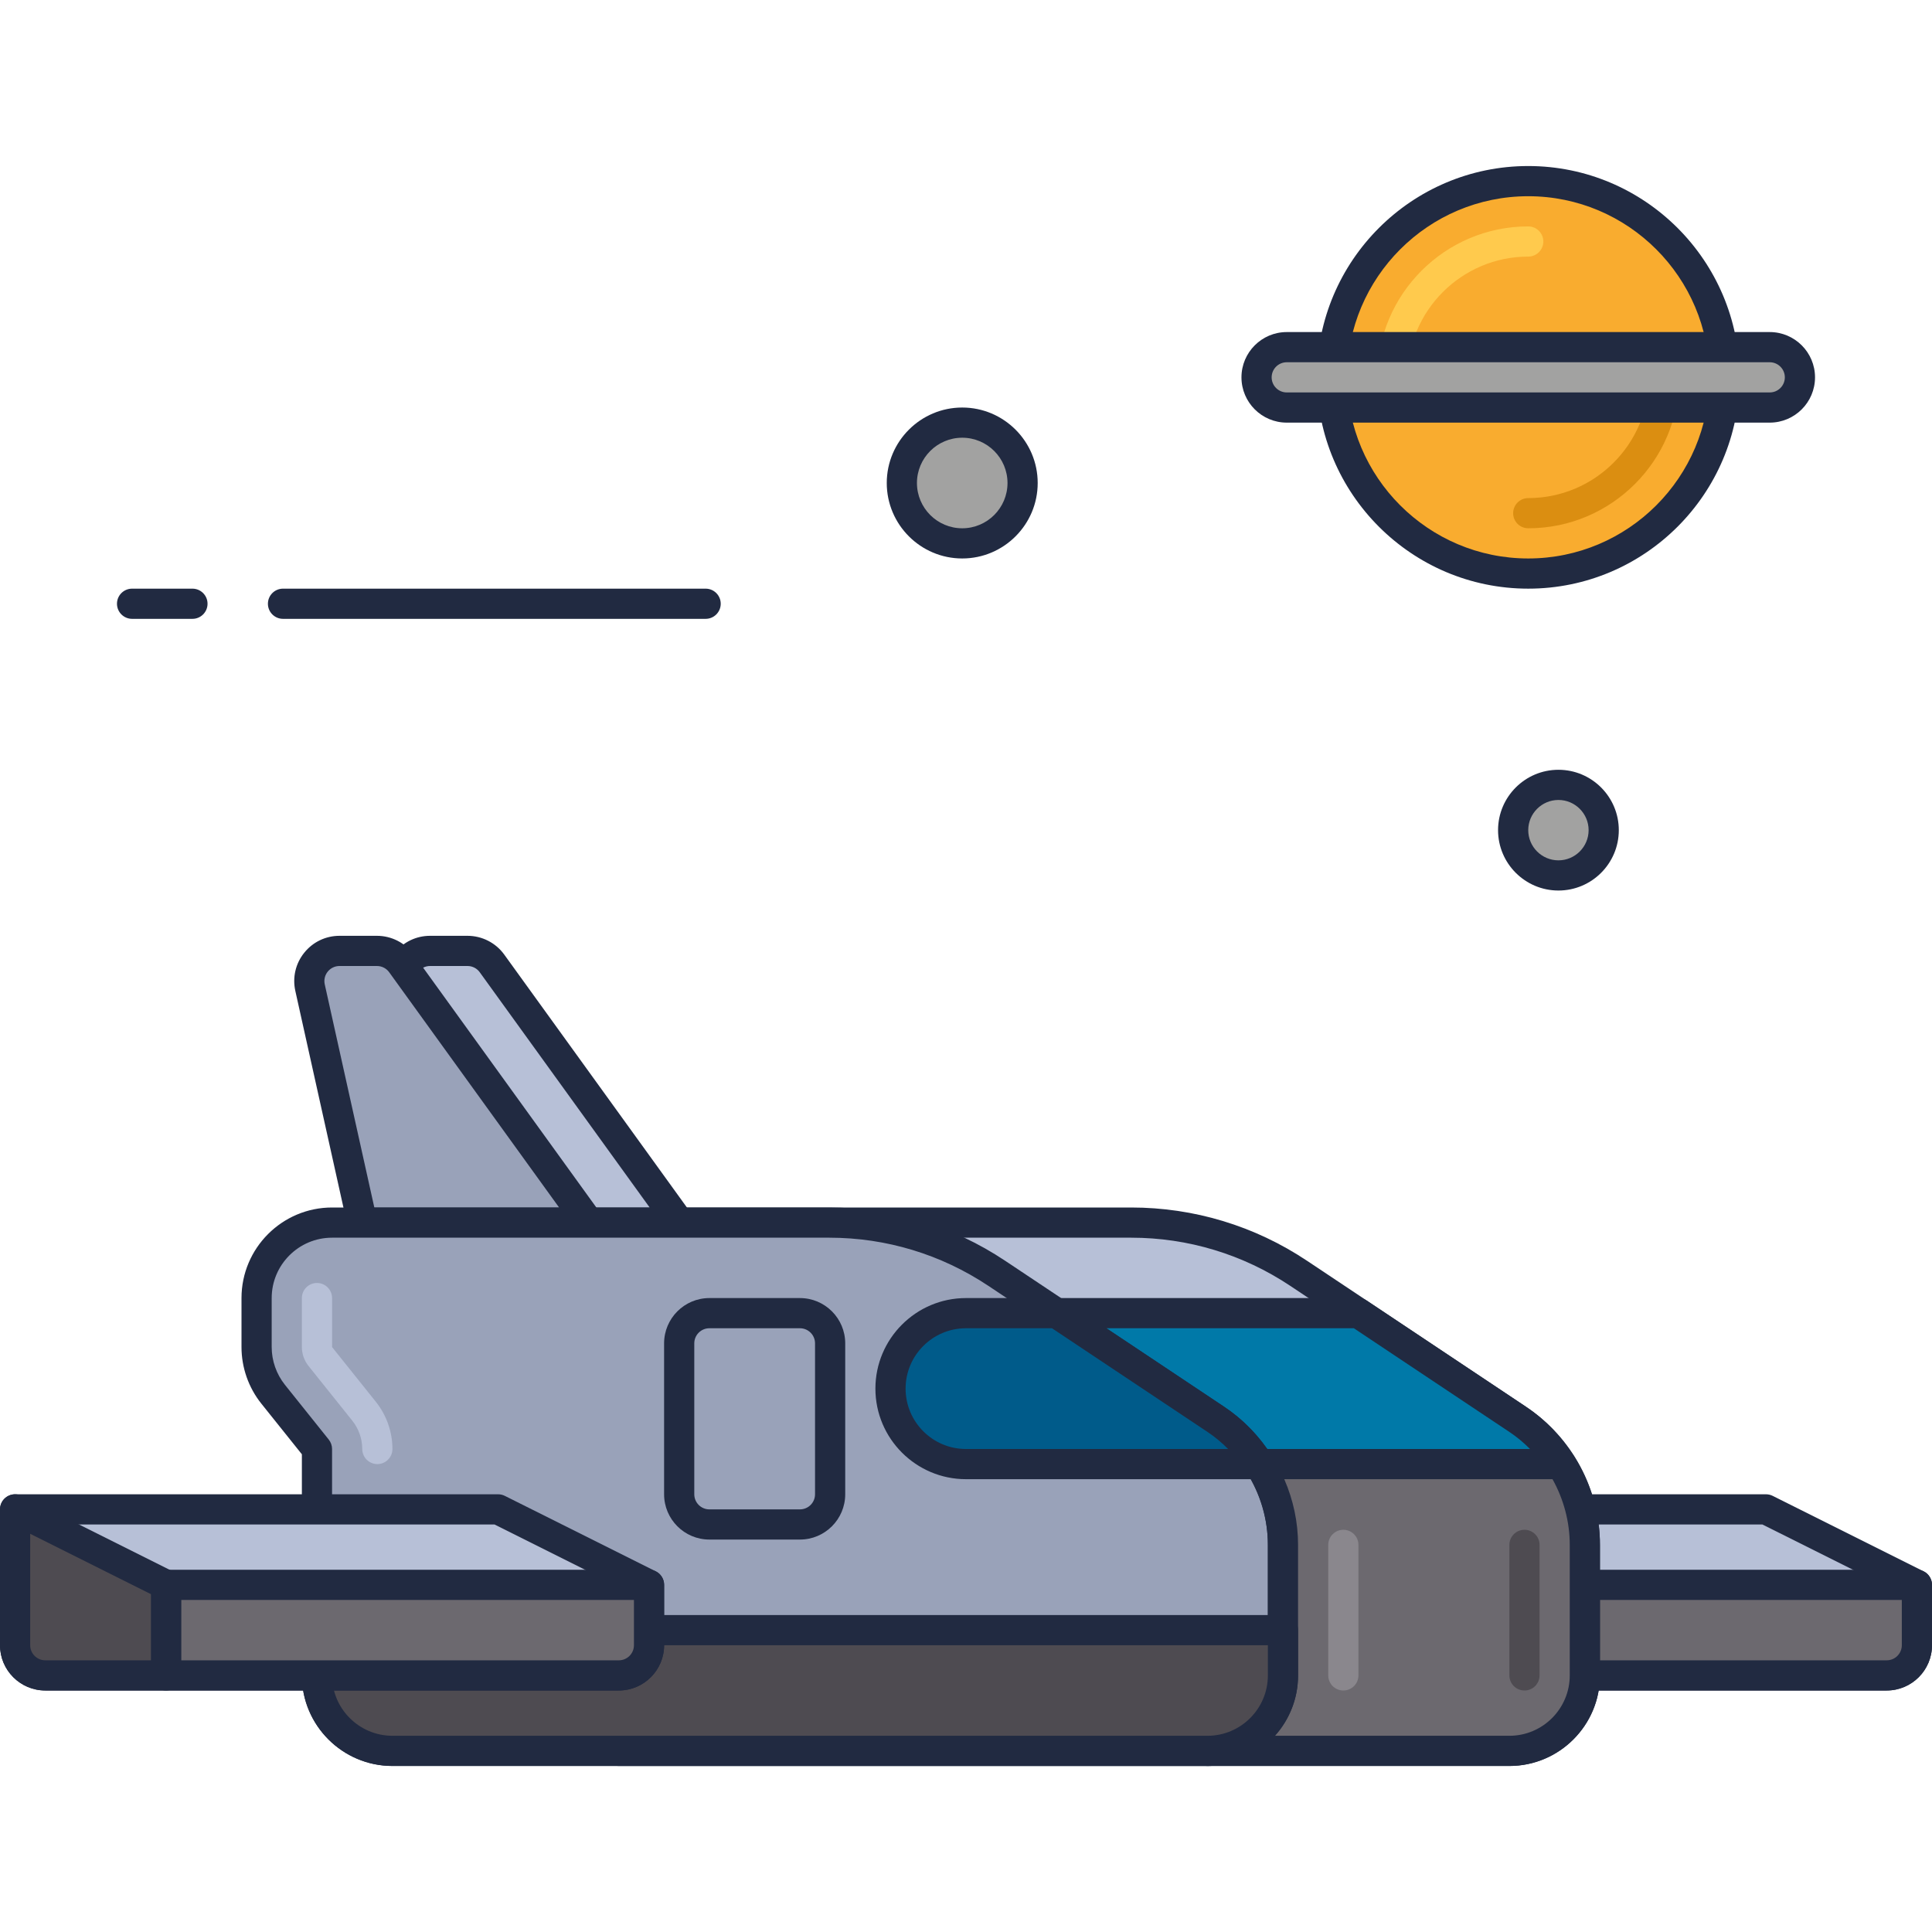 <?xml version="1.0" encoding="utf-8"?>
<!-- Generator: Adobe Illustrator 21.1.0, SVG Export Plug-In . SVG Version: 6.00 Build 0)  -->
<svg version="1.1" id="Layer_1" xmlns="http://www.w3.org/2000/svg" xmlns:xlink="http://www.w3.org/1999/xlink" x="0px" y="0px"
	 viewBox="0 0 64 64" style="enable-background:new 0 0 64 64;" xml:space="preserve">
<style type="text/css">
	.st0{fill:#DB8E11;}
	.st1{fill:#212A41;}
	.st2{fill:#F9AC2F;}
	.st3{fill:#FFCA4D;}
	.st4{fill:#B7C0D7;}
	.st5{fill:#99A2B9;}
	.st6{fill:#B51040;}
	.st7{fill:#D32E5E;}
	.st8{fill:#F14C7C;}
	.st9{fill:#0079A8;}
	.st10{fill:#1E97C6;}
	.st11{fill:#BED38E;}
	.st12{fill:#A0B570;}
	.st13{fill:#DCF1AC;}
	.st14{fill:#D5DEF5;}
	.st15{fill:#4E4B51;}
	.st16{fill:#6C696F;}
	.st17{fill:#848483;}
	.st18{fill:#A2A2A1;}
	.st19{fill:#7B849B;}
	.st20{fill:#8A878D;}
	.st21{fill:#C0C0BF;}
	.st22{fill:#005B8A;}
	.st23{fill:#970022;}
	.st24{fill:#1A237E;}
	.st25{fill:#BD7000;}
	.st26{fill:#003D6C;}
	.st27{fill:#666665;}
	.st28{fill:#195190;}
</style>
<g id="Space_Shuttle">
	<g>
		<path class="st4" d="M62.5,55.5h-19c-0.552,0-1-0.448-1-1V50h16l5,2.5v2C63.5,55.053,63.052,55.5,62.5,55.5z"/>
		<path class="st1" d="M62.5,56h-19c-0.827,0-1.5-0.673-1.5-1.5V50c0-0.276,0.224-0.5,0.5-0.5h16c0.078,0,0.154,0.018,0.224,0.053
			l5,2.5C63.893,52.138,64,52.311,64,52.5v2C64,55.327,63.327,56,62.5,56z M43,50.5v4c0,0.276,0.224,0.5,0.5,0.5h19
			c0.276,0,0.5-0.224,0.5-0.5v-1.691L58.381,50.5H43z"/>
	</g>
	<g>
		<path class="st16" d="M62.5,55.5h-15v-3h16v2C63.5,55.053,63.052,55.5,62.5,55.5z"/>
		<path class="st1" d="M62.5,56h-15c-0.276,0-0.5-0.224-0.5-0.5v-3c0-0.276,0.224-0.5,0.5-0.5h16c0.276,0,0.5,0.224,0.5,0.5v2
			C64,55.327,63.327,56,62.5,56z M48,55h14.5c0.276,0,0.5-0.224,0.5-0.5V53H48V55z"/>
	</g>
	<g>
		<path class="st15" d="M47.5,55.5v-3l-5-2.5v4.5c0,0.552,0.448,1,1,1H47.5z"/>
		<path class="st1" d="M47.5,56h-4c-0.827,0-1.5-0.673-1.5-1.5V50c0-0.173,0.09-0.334,0.237-0.425
			c0.147-0.092,0.332-0.099,0.486-0.022l5,2.5C47.893,52.138,48,52.311,48,52.5v3C48,55.776,47.776,56,47.5,56z M43,50.809V54.5
			c0,0.276,0.224,0.5,0.5,0.5H47v-2.191L43,50.809z"/>
	</g>
	<g>
		<path class="st4" d="M37.472,40.5H18.5l2,6V58H50c1.381,0,2.5-1.119,2.5-2.5v-4.324c0-1.672-0.836-3.233-2.226-4.16l-7.254-4.836
			C41.376,41.085,39.446,40.5,37.472,40.5z"/>
		<path class="st1" d="M50,58.5H20.5c-0.276,0-0.5-0.224-0.5-0.5V46.581l-1.974-5.923c-0.051-0.152-0.025-0.32,0.068-0.451
			C18.188,40.077,18.339,40,18.5,40h18.972c2.08,0,4.094,0.61,5.824,1.764L50.55,46.6C52.084,47.622,53,49.333,53,51.176V55.5
			C53,57.154,51.654,58.5,50,58.5z M21,57.5h29c1.103,0,2-0.897,2-2v-4.324c0-1.508-0.749-2.908-2.004-3.744l-7.254-4.836
			C41.176,41.552,39.354,41,37.472,41H19.193l1.78,5.342C20.991,46.393,21,46.446,21,46.5V57.5z"/>
	</g>
	<g>
		<path class="st4" d="M15.488,31.5h-1.242c-0.64,0-1.115,0.592-0.976,1.217L15,40.5h7.5l-6.201-8.585
			C16.111,31.654,15.809,31.5,15.488,31.5z"/>
		<path class="st1" d="M22.5,41H15c-0.234,0-0.437-0.163-0.488-0.392l-1.729-7.783c-0.099-0.447,0.008-0.908,0.295-1.264
			C13.363,31.205,13.789,31,14.246,31h1.242c0.48,0,0.935,0.232,1.216,0.622l6.201,8.585c0.11,0.152,0.125,0.354,0.04,0.521
			C22.859,40.895,22.688,41,22.5,41z M15.4,40h6.121l-5.628-7.792C15.8,32.078,15.648,32,15.488,32h-1.242
			c-0.152,0-0.294,0.068-0.39,0.187c-0.096,0.119-0.131,0.273-0.098,0.422L15.4,40z"/>
	</g>
	<g>
		<path class="st5" d="M12.488,31.5h-1.242c-0.64,0-1.115,0.592-0.976,1.217L12,40.5h7.5l-6.201-8.585
			C13.111,31.654,12.809,31.5,12.488,31.5z"/>
		<path class="st1" d="M19.5,41H12c-0.234,0-0.437-0.163-0.488-0.392l-1.729-7.783c-0.099-0.447,0.008-0.908,0.295-1.264
			C10.363,31.205,10.789,31,11.246,31h1.242c0.48,0,0.935,0.232,1.216,0.622l6.201,8.585c0.11,0.152,0.125,0.354,0.04,0.521
			C19.859,40.895,19.688,41,19.5,41z M12.4,40h6.121l-5.628-7.792C12.8,32.078,12.648,32,12.488,32h-1.242
			c-0.152,0-0.294,0.068-0.39,0.187c-0.096,0.119-0.131,0.273-0.098,0.422L12.4,40z"/>
	</g>
	<g>
		<path class="st5" d="M27.472,40.5H11c-1.381,0-2.5,1.119-2.5,2.5v1.623c0,0.568,0.193,1.119,0.548,1.562L10.5,48v7.5
			c0,1.381,1.119,2.5,2.5,2.5h27c1.381,0,2.5-1.119,2.5-2.5v-4.324c0-1.672-0.836-3.233-2.226-4.16l-7.254-4.836
			C31.376,41.085,29.446,40.5,27.472,40.5z"/>
		<path class="st1" d="M40,58.5H13c-1.654,0-3-1.346-3-3v-7.325l-1.343-1.678C8.233,45.967,8,45.302,8,44.623V43
			c0-1.654,1.346-3,3-3h16.472c2.08,0,4.094,0.61,5.824,1.764L40.55,46.6C42.084,47.622,43,49.333,43,51.176V55.5
			C43,57.154,41.654,58.5,40,58.5z M11,41c-1.103,0-2,0.897-2,2v1.623c0,0.452,0.156,0.896,0.438,1.25l1.452,1.814
			C10.961,47.776,11,47.886,11,48v7.5c0,1.103,0.897,2,2,2h27c1.103,0,2-0.897,2-2v-4.324c0-1.508-0.749-2.908-2.004-3.744
			l-7.254-4.836C31.176,41.552,29.354,41,27.472,41H11z"/>
	</g>
	<g>
		<path class="st4" d="M12.5,48.5c-0.276,0-0.5-0.224-0.5-0.5c0-0.339-0.117-0.672-0.329-0.937l-1.452-1.815
			C10.078,45.071,10,44.849,10,44.623V43c0-0.276,0.224-0.5,0.5-0.5S11,42.724,11,43v1.623l1.452,1.815
			C12.805,46.88,13,47.435,13,48C13,48.276,12.776,48.5,12.5,48.5z"/>
	</g>
	<g>
		<path class="st9" d="M40.273,47.016c0.589,0.393,1.071,0.904,1.44,1.484h10c-0.369-0.581-0.851-1.092-1.44-1.484L45,43.5H35
			L40.273,47.016z"/>
		<path class="st1" d="M51.713,49h-10c-0.171,0-0.331-0.087-0.422-0.232c-0.346-0.544-0.781-0.994-1.295-1.336l-5.273-3.516
			c-0.183-0.122-0.265-0.35-0.201-0.561S34.779,43,35,43h10c0.099,0,0.195,0.029,0.277,0.084L50.55,46.6
			c0.631,0.421,1.164,0.97,1.584,1.632c0.098,0.154,0.104,0.349,0.016,0.509C52.063,48.901,51.896,49,51.713,49z M41.98,48h8.703
			c-0.21-0.213-0.439-0.403-0.687-0.568L44.848,44h-8.197l3.899,2.6l0,0C41.106,46.97,41.586,47.44,41.98,48z"/>
	</g>
	<g>
		<path class="st22" d="M40.273,47.016L35,43.5h-3c-1.381,0-2.5,1.119-2.5,2.5c0,1.381,1.119,2.5,2.5,2.5h9.714
			C41.344,47.92,40.862,47.409,40.273,47.016z"/>
		<path class="st1" d="M41.713,49h-9.714c-1.654,0-3-1.346-3-3s1.346-3,3-3h3c0.099,0,0.195,0.029,0.277,0.084L40.55,46.6l0,0
			c0.631,0.421,1.164,0.97,1.584,1.632c0.098,0.154,0.104,0.349,0.016,0.509C42.063,48.901,41.896,49,41.713,49z M31.999,44
			c-1.103,0-2,0.897-2,2s0.897,2,2,2h8.684c-0.21-0.213-0.439-0.403-0.687-0.568L34.848,44H31.999z"/>
	</g>
	<g>
		<circle class="st2" cx="50.625" cy="12.5" r="6.5"/>
		<path class="st1" d="M50.625,19.5c-3.86,0-7-3.14-7-7s3.14-7,7-7s7,3.14,7,7S54.484,19.5,50.625,19.5z M50.625,6.5
			c-3.309,0-6,2.691-6,6s2.691,6,6,6s6-2.691,6-6S53.933,6.5,50.625,6.5z"/>
	</g>
	<g>
		<path class="st3" d="M46.125,13c-0.276,0-0.5-0.224-0.5-0.5c0-2.757,2.243-5,5-5c0.276,0,0.5,0.224,0.5,0.5s-0.224,0.5-0.5,0.5
			c-2.206,0-4,1.794-4,4C46.625,12.776,46.401,13,46.125,13z"/>
	</g>
	<g>
		<path class="st0" d="M50.625,17.5c-0.276,0-0.5-0.224-0.5-0.5s0.224-0.5,0.5-0.5c2.206,0,4-1.794,4-4c0-0.276,0.224-0.5,0.5-0.5
			s0.5,0.224,0.5,0.5C55.625,15.257,53.381,17.5,50.625,17.5z"/>
	</g>
	<g>
		<path class="st18" d="M58.625,13.5h-16c-0.552,0-1-0.448-1-1v0c0-0.552,0.448-1,1-1h16c0.552,0,1,0.448,1,1v0
			C59.625,13.053,59.177,13.5,58.625,13.5z"/>
		<path class="st1" d="M58.625,14h-16c-0.827,0-1.5-0.673-1.5-1.5s0.673-1.5,1.5-1.5h16c0.827,0,1.5,0.673,1.5,1.5
			S59.452,14,58.625,14z M42.625,12c-0.276,0-0.5,0.224-0.5,0.5s0.224,0.5,0.5,0.5h16c0.276,0,0.5-0.224,0.5-0.5S58.9,12,58.625,12
			H42.625z"/>
	</g>
	<g>
		<circle class="st18" cx="51.625" cy="27.5" r="1.5"/>
		<path class="st1" d="M51.625,29.5c-1.103,0-2-0.897-2-2s0.897-2,2-2s2,0.897,2,2S52.728,29.5,51.625,29.5z M51.625,26.5
			c-0.551,0-1,0.449-1,1s0.449,1,1,1s1-0.449,1-1S52.176,26.5,51.625,26.5z"/>
	</g>
	<g>
		<circle class="st18" cx="31.875" cy="16" r="2"/>
		<path class="st1" d="M31.875,18.5c-1.378,0-2.5-1.122-2.5-2.5s1.122-2.5,2.5-2.5s2.5,1.122,2.5,2.5S33.253,18.5,31.875,18.5z
			 M31.875,14.5c-0.827,0-1.5,0.673-1.5,1.5s0.673,1.5,1.5,1.5s1.5-0.673,1.5-1.5S32.702,14.5,31.875,14.5z"/>
	</g>
	<g>
		<path class="st1" d="M23.375,20.5h-14c-0.276,0-0.5-0.224-0.5-0.5s0.224-0.5,0.5-0.5h14c0.276,0,0.5,0.224,0.5,0.5
			S23.651,20.5,23.375,20.5z"/>
	</g>
	<g>
		<path class="st1" d="M6.375,20.5h-2c-0.276,0-0.5-0.224-0.5-0.5s0.224-0.5,0.5-0.5h2c0.276,0,0.5,0.224,0.5,0.5
			S6.651,20.5,6.375,20.5z"/>
	</g>
	<g>
		<path class="st16" d="M41.713,48.5c0.502,0.79,0.787,1.712,0.787,2.676V55.5c0,1.381-1.119,2.5-2.5,2.5h10
			c1.381,0,2.5-1.119,2.5-2.5v-4.324c0-0.964-0.285-1.886-0.787-2.676H41.713z"/>
		<path class="st1" d="M50,58.5H40c-0.276,0-0.5-0.224-0.5-0.5s0.224-0.5,0.5-0.5c1.103,0,2-0.897,2-2v-4.324
			c0-0.845-0.245-1.678-0.709-2.408c-0.098-0.154-0.104-0.349-0.016-0.509C41.363,48.099,41.53,48,41.713,48h10
			c0.171,0,0.331,0.087,0.422,0.232C52.701,49.123,53,50.141,53,51.176V55.5C53,57.154,51.654,58.5,50,58.5z M42.234,57.5H50
			c1.103,0,2-0.897,2-2v-4.324c0-0.757-0.197-1.504-0.571-2.176h-8.886c0.3,0.689,0.457,1.428,0.457,2.176V55.5
			C43,56.268,42.709,56.969,42.234,57.5z"/>
	</g>
	<g>
		<path class="st15" d="M50.5,56c-0.276,0-0.5-0.224-0.5-0.5v-4.324c0-0.276,0.224-0.5,0.5-0.5s0.5,0.224,0.5,0.5V55.5
			C51,55.776,50.776,56,50.5,56z"/>
	</g>
	<g>
		<path class="st20" d="M44.5,56c-0.276,0-0.5-0.224-0.5-0.5v-4.324c0-0.276,0.224-0.5,0.5-0.5s0.5,0.224,0.5,0.5V55.5
			C45,55.776,44.776,56,44.5,56z"/>
	</g>
	<g>
		<path class="st15" d="M42.5,55.5V54h-32v1.5c0,1.381,1.119,2.5,2.5,2.5h27C41.38,58,42.5,56.881,42.5,55.5z"/>
		<path class="st1" d="M40,58.5H13c-1.654,0-3-1.346-3-3V54c0-0.276,0.224-0.5,0.5-0.5h32c0.276,0,0.5,0.224,0.5,0.5v1.5
			C43,57.154,41.654,58.5,40,58.5z M11,54.5v1c0,1.103,0.897,2,2,2h27c1.103,0,2-0.897,2-2v-1H11z"/>
	</g>
	<g>
		<path class="st4" d="M20.5,55.5h-19c-0.552,0-1-0.448-1-1V50h16l5,2.5v2C21.5,55.053,21.052,55.5,20.5,55.5z"/>
		<path class="st1" d="M20.5,56h-19C0.672,56,0,55.327,0,54.5V50c0-0.276,0.224-0.5,0.5-0.5h16c0.078,0,0.154,0.018,0.224,0.053
			l5,2.5C21.893,52.138,22,52.311,22,52.5v2C22,55.327,21.327,56,20.5,56z M1,50.5v4C1,54.776,1.224,55,1.5,55h19
			c0.276,0,0.5-0.224,0.5-0.5v-1.691L16.381,50.5H1z"/>
	</g>
	<g>
		<path class="st16" d="M20.5,55.5h-15v-3h16v2C21.5,55.053,21.052,55.5,20.5,55.5z"/>
		<path class="st1" d="M20.5,56h-15C5.223,56,5,55.776,5,55.5v-3C5,52.224,5.223,52,5.5,52h16c0.276,0,0.5,0.224,0.5,0.5v2
			C22,55.327,21.327,56,20.5,56z M6,55h14.5c0.276,0,0.5-0.224,0.5-0.5V53H6V55z"/>
	</g>
	<g>
		<path class="st15" d="M5.5,52.5l-5-2.5v4.5c0,0.552,0.448,1,1,1h4V52.5z"/>
		<path class="st1" d="M5.5,56h-4C0.672,56,0,55.327,0,54.5V50c0-0.173,0.09-0.334,0.237-0.425c0.147-0.092,0.331-0.099,0.486-0.022
			l5,2.5C5.893,52.138,6,52.311,6,52.5v3C6,55.776,5.776,56,5.5,56z M1,50.809V54.5C1,54.776,1.224,55,1.5,55H5v-2.191L1,50.809z"/>
	</g>
	<g>
		<path class="st1" d="M26.499,51h-3c-0.827,0-1.5-0.673-1.5-1.5v-5c0-0.827,0.673-1.5,1.5-1.5h3c0.827,0,1.5,0.673,1.5,1.5v5
			C27.999,50.327,27.326,51,26.499,51z M23.499,44c-0.276,0-0.5,0.224-0.5,0.5v5c0,0.276,0.224,0.5,0.5,0.5h3
			c0.276,0,0.5-0.224,0.5-0.5v-5c0-0.276-0.224-0.5-0.5-0.5H23.499z"/>
	</g>
</g>
</svg>
